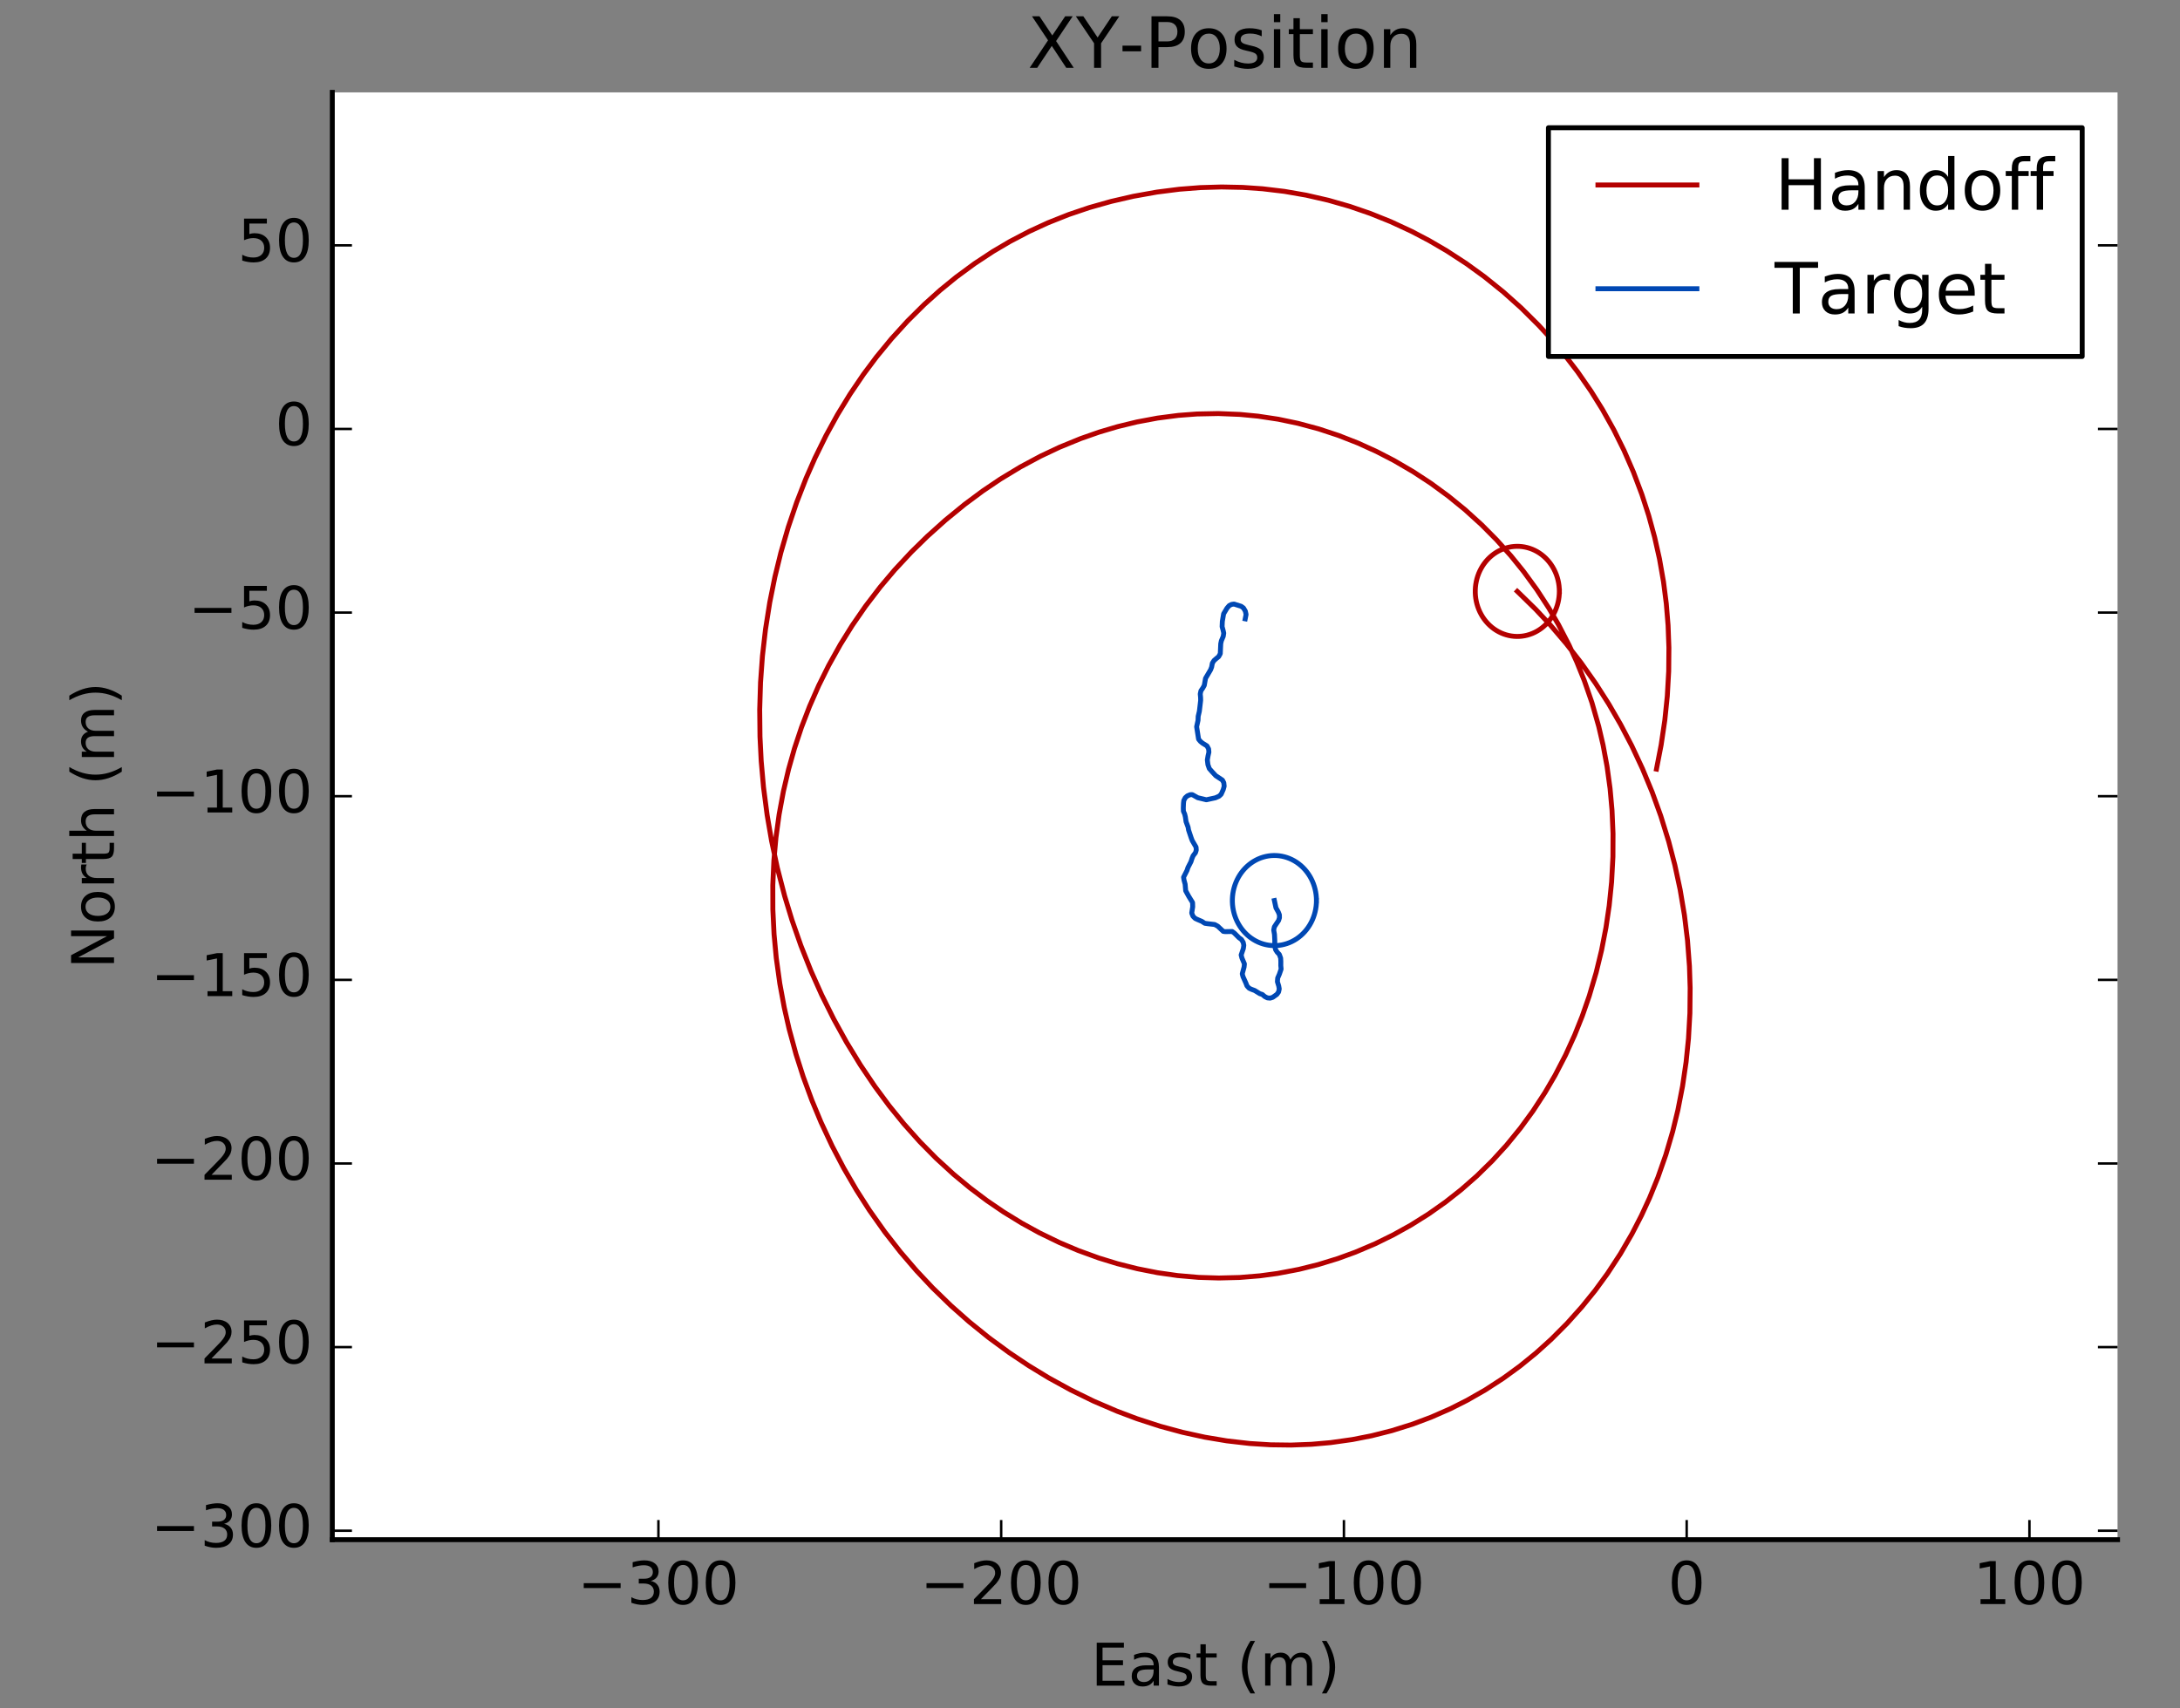 <?xml version="1.0" encoding="UTF-8" standalone="no"?>
<!-- Created with matplotlib (http://matplotlib.org/) -->

<svg
   xmlns:dc="http://purl.org/dc/elements/1.1/"
   xmlns:cc="http://creativecommons.org/ns#"
   xmlns:rdf="http://www.w3.org/1999/02/22-rdf-syntax-ns#"
   xmlns:svg="http://www.w3.org/2000/svg"
   xmlns="http://www.w3.org/2000/svg"
   xmlns:xlink="http://www.w3.org/1999/xlink"
   xmlns:sodipodi="http://sodipodi.sourceforge.net/DTD/sodipodi-0.dtd"
   xmlns:inkscape="http://www.inkscape.org/namespaces/inkscape"
   height="348pt"
   version="1.1"
   viewBox="0 0 444 348"
   width="444pt"
   id="svg19134"
   inkscape:version="0.91 r13725"
   sodipodi:docname="stable_position.svg"
   inkscape:export-filename="/home/skyler/research/handoff_research/figures/orbit_tuning/stable_position.png"
   inkscape:export-xdpi="200"
   inkscape:export-ydpi="200">
  <rect x="0" y="0" width="444" height="348" fill="#808080" stroke="none"/>
  <sodipodi:namedview
     pagecolor="#ffffff"
     bordercolor="#666666"
     borderopacity="1"
     objecttolerance="10"
     gridtolerance="10"
     guidetolerance="10"
     inkscape:pageopacity="0"
     inkscape:pageshadow="2"
     inkscape:window-width="1468"
     inkscape:window-height="819"
     id="namedview19590"
     showgrid="false"
     inkscape:zoom="0.54252874"
     inkscape:cx="77.510593"
     inkscape:cy="217.5"
     inkscape:window-x="53"
     inkscape:window-y="24"
     inkscape:window-maximized="0"
     inkscape:current-layer="svg19134" />
  <defs
     id="defs19136">
    <style
       type="text/css"
       id="style19138">
*{stroke-linecap:butt;stroke-linejoin:round;stroke-miterlimit:100000;}
  </style>
  </defs>
  <g
     id="figure_1">
    <g
       id="patch_1" />
    <g
       id="axes_1">
      <g
         id="patch_2">
        <path
           d="M 67.68 313.632  L 431.28 313.632  L 431.28 18.818  L 67.68 18.818  z "
           style="fill:#ffffff;"
           id="path19146" />
      </g>
      <g
         id="line2d_1">
        <path
           clip-path="url(#pb0da7ff15f)"
           d="M 337.372 156.663  L 338.322 151.758  L 339.071 146.723  L 339.577 141.817  L 339.863 136.727  L 339.904 131.925  L 339.736 127.379  L 339.374 122.965  L 338.807 118.515  L 337.983 113.821  L 337.003 109.453  L 335.789 105.011  L 334.401 100.723  L 332.672 96.14  L 330.751 91.727  L 328.685 87.557  L 326.358 83.39  L 324.057 79.7  L 321.305 75.728  L 318.565 72.162  L 315.813 68.904  L 313.375 66.252  L 309.782 62.686  L 306.204 59.487  L 302.334 56.369  L 298.648 53.695  L 294.677 51.109  L 291.125 49.032  L 287.554 47.154  L 283.278 45.167  L 279.111 43.49  L 274.926 42.049  L 270.559 40.795  L 266.029 39.754  L 261.593 38.984  L 261.593 38.984  L 257.127 38.452  L 253.088 38.174  L 248.79 38.087  L 244.452 38.214  L 240.178 38.547  L 235.619 39.128  L 235.619 39.128  L 230.856 39.98  L 226.312 41.026  L 221.845 42.289  L 217.64 43.712  L 217.64 43.712  L 213.454 45.377  L 209.607 47.144  L 205.683 49.198  L 202.235 51.23  L 198.49 53.696  L 194.774 56.431  L 191.465 59.13  L 188.278 61.993  L 184.856 65.386  L 181.562 69.005  L 178.507 72.719  L 175.871 76.245  L 173.129 80.286  L 173.129 80.286  L 170.575 84.465  L 168.223 88.744  L 165.979 93.31  L 164.154 97.465  L 162.256 102.337  L 162.256 102.337  L 160.544 107.383  L 160.544 107.383  L 159.041 112.551  L 157.818 117.541  L 156.777 122.699  L 155.908 128.198  L 155.287 133.628  L 154.897 139.008  L 154.726 144.55  L 154.785 150.049  L 155.032 155.018  L 155.508 160.387  L 156.244 166.04  L 157.15 171.314  L 158.325 176.803  L 159.8 182.488  L 161.299 187.415  L 161.299 187.415  L 163.112 192.604  L 165.178 197.798  L 167.352 202.66  L 169.82 207.613  L 172.411 212.304  L 175.234 216.927  L 178.17 221.287  L 181.097 225.242  L 184.088 228.926  L 187.355 232.583  L 190.665 235.94  L 194.234 239.212  L 197.541 241.955  L 197.541 241.955  L 201.009 244.566  L 204.397 246.877  L 208.112 249.158  L 211.687 251.121  L 215.792 253.113  L 219.568 254.712  L 223.769 256.242  L 227.552 257.404  L 231.628 258.434  L 235.746 259.248  L 239.842 259.831  L 244.115 260.202  L 248.232 260.328  L 252.477 260.221  L 256.613 259.882  L 260.175 259.402  L 264.536 258.573  L 268.469 257.596  L 272.473 256.368  L 276.059 255.062  L 280.087 253.351  L 283.76 251.549  L 287.359 249.548  L 290.942 247.3  L 294.433 244.837  L 297.63 242.314  L 300.798 239.53  L 303.922 236.464  L 306.845 233.261  L 309.671 229.798  L 312.222 226.304  L 314.666 222.558  L 316.727 219.024  L 318.852 214.923  L 320.716 210.827  L 322.257 206.969  L 323.68 202.883  L 325.088 198.109  L 326.193 193.555  L 327.089 188.933  L 327.746 184.477  L 328.233 179.681  L 328.505 174.505  L 328.524 169.802  L 328.319 165.044  L 327.921 160.616  L 327.302 156.097  L 326.493 151.751  L 325.613 147.973  L 324.222 143.106  L 322.686 138.67  L 321.134 134.822  L 319.572 131.407  L 319.572 131.407  L 317.403 127.217  L 315.441 123.852  L 313.011 120.119  L 310.31 116.413  L 307.728 113.224  L 304.816 109.971  L 301.762 106.893  L 298.392 103.835  L 294.966 101.044  L 291.388 98.426  L 287.813 96.082  L 283.886 93.791  L 280.374 91.977  L 276.566 90.248  L 272.604 88.695  L 268.599 87.372  L 264.385 86.239  L 260.341 85.393  L 256.205 84.769  L 252.546 84.418  L 248.135 84.241  L 243.763 84.329  L 243.763 84.329  L 240.001 84.613  L 235.757 85.164  L 231.56 85.949  L 227.622 86.906  L 223.892 88.012  L 220.107 89.336  L 215.788 91.104  L 211.964 92.906  L 207.841 95.112  L 203.754 97.585  L 200.172 99.999  L 196.499 102.727  L 192.58 105.929  L 188.853 109.27  L 185.638 112.418  L 182.227 116.081  L 179.295 119.549  L 176.277 123.49  L 173.564 127.42  L 171.157 131.288  L 168.774 135.56  L 166.73 139.677  L 164.883 143.883  L 163.245 148.139  L 161.812 152.447  L 160.61 156.695  L 159.557 161.188  L 158.685 165.895  L 158.041 170.597  L 157.617 175.284  L 157.396 180.316  L 157.408 185.249  L 157.652 190.31  L 158.101 195.129  L 158.824 200.349  L 159.727 205.231  L 160.721 209.602  L 162.121 214.739  L 163.585 219.32  L 163.585 219.32  L 165.364 224.158  L 167.206 228.579  L 169.482 233.441  L 171.843 237.949  L 174.437 242.413  L 174.437 242.413  L 177.073 246.526  L 180.224 250.977  L 183.401 255.042  L 186.647 258.823  L 189.92 262.308  L 193.668 265.95  L 197.362 269.224  L 201.379 272.47  L 205.517 275.511  L 209.513 278.184  L 213.584 280.663  L 218.098 283.142  L 222.725 285.405  L 227.484 287.452  L 231.572 288.992  L 236.292 290.526  L 240.804 291.749  L 245.377 292.752  L 249.865 293.503  L 254.534 294.039  L 258.791 294.305  L 262.93 294.358  L 267.109 294.2  L 270.986 293.861  L 275.436 293.234  L 279.345 292.466  L 279.345 292.466  L 283.485 291.421  L 287.728 290.09  L 291.493 288.675  L 295.379 286.968  L 295.379 286.968  L 298.801 285.243  L 302.482 283.139  L 306.173 280.746  L 309.567 278.272  L 312.87 275.586  L 315.977 272.779  L 319.158 269.587  L 322.195 266.195  L 324.874 262.878  L 327.405 259.412  L 330.042 255.377  L 330.042 255.377  L 332.373 251.359  L 334.314 247.598  L 335.973 243.999  L 337.654 239.867  L 337.654 239.867  L 339.288 235.198  L 340.677 230.47  L 341.731 226.137  L 342.684 221.256  L 343.411 216.3  L 343.891 211.552  L 343.891 211.552  L 344.181 206.365  L 344.231 201.246  L 344.088 196.802  L 343.691 191.536  L 343.066 186.401  L 342.196 181.232  L 341.115 176.202  L 339.862 171.405  L 338.246 166.195  L 336.517 161.411  L 334.516 156.57  L 332.34 151.917  L 330.077 147.586  L 330.077 147.586  L 327.657 143.405  L 324.978 139.21  L 322.01 134.999  L 319.004 131.126  L 315.777 127.342  L 312.769 124.117  L 309.111 120.541  L 309.027 120.463  L 309.027 120.463  "
           style="fill:none;stroke:#b40000;stroke-linecap:square;"
           id="path19149" />
      </g>
      <g
         id="line2d_2">
        <path
           clip-path="url(#pb0da7ff15f)"
           d="M 317.592 120.463  L 317.574 119.881  L 317.523 119.301  L 317.437 118.726  L 317.317 118.158  L 317.164 117.599  L 316.978 117.052  L 316.76 116.518  L 316.511 116.001  L 316.232 115.501  L 315.924 115.021  L 315.588 114.564  L 315.225 114.13  L 314.838 113.721  L 314.427 113.34  L 313.995 112.987  L 313.542 112.664  L 313.072 112.373  L 312.585 112.114  L 312.084 111.889  L 311.57 111.699  L 311.046 111.544  L 310.514 111.424  L 309.976 111.342  L 309.434 111.295  L 308.891 111.286  L 308.348 111.314  L 307.808 111.378  L 307.273 111.48  L 306.745 111.617  L 306.226 111.79  L 305.718 111.998  L 305.224 112.24  L 304.745 112.515  L 304.283 112.822  L 303.84 113.16  L 303.418 113.527  L 303.019 113.922  L 302.644 114.343  L 302.295 114.79  L 301.972 115.259  L 301.679 115.749  L 301.414 116.257  L 301.181 116.783  L 300.979 117.324  L 300.809 117.877  L 300.673 118.441  L 300.57 119.013  L 300.501 119.591  L 300.467 120.172  L 300.467 120.754  L 300.501 121.336  L 300.57 121.913  L 300.673 122.485  L 300.809 123.049  L 300.979 123.602  L 301.181 124.143  L 301.414 124.669  L 301.679 125.178  L 301.972 125.668  L 302.295 126.137  L 302.644 126.583  L 303.019 127.004  L 303.418 127.4  L 303.84 127.767  L 304.283 128.105  L 304.745 128.412  L 305.224 128.687  L 305.718 128.929  L 306.226 129.137  L 306.745 129.309  L 307.273 129.447  L 307.808 129.548  L 308.348 129.612  L 308.891 129.64  L 309.434 129.631  L 309.976 129.585  L 310.514 129.502  L 311.046 129.383  L 311.57 129.227  L 312.084 129.037  L 312.585 128.812  L 313.072 128.553  L 313.542 128.262  L 313.995 127.94  L 314.427 127.587  L 314.838 127.205  L 315.225 126.797  L 315.588 126.363  L 315.924 125.905  L 316.232 125.425  L 316.511 124.926  L 316.76 124.408  L 316.978 123.874  L 317.164 123.327  L 317.317 122.768  L 317.437 122.2  L 317.523 121.625  L 317.574 121.045  L 317.592 120.463  "
           style="fill:none;stroke:#b40000;stroke-linecap:square;"
           id="path19152" />
      </g>
      <g
         id="line2d_3">
        <path
           clip-path="url(#pb0da7ff15f)"
           d="M 253.612 126.056  L 253.788 125.169  L 253.635 124.479  L 253.255 123.838  L 252.785 123.501  L 252.785 123.501  L 251.331 123.044  L 251.331 123.044  L 250.817 123.121  L 250.349 123.361  L 250.349 123.361  L 249.901 123.883  L 249.215 125.03  L 249.215 125.03  L 248.95 126.581  L 248.906 127.645  L 249.104 128.375  L 249.104 128.375  L 249.238 128.964  L 249.14 129.614  L 249.14 129.614  L 248.751 130.539  L 248.627 131.131  L 248.534 133.15  L 248.198 133.759  L 247.783 134.094  L 247.783 134.094  L 247.27 134.541  L 246.92 135.083  L 246.92 135.083  L 246.774 135.877  L 246.774 135.877  L 246.559 136.437  L 245.531 138.176  L 245.274 139.622  L 244.983 140.142  L 244.593 140.713  L 244.457 141.355  L 244.525 142.111  L 244.525 142.111  L 244.537 142.668  L 244.537 142.668  L 244.345 144.296  L 244.272 144.897  L 244.033 145.919  L 244.033 145.919  L 244.003 146.725  L 244.003 146.725  L 243.718 148.034  L 244.116 150.574  L 244.491 151.03  L 244.904 151.368  L 245.833 151.947  L 245.833 151.947  L 246.157 152.563  L 246.157 152.563  L 246.213 153.218  L 246.034 154.006  L 246.034 154.006  L 245.9 154.802  L 246.016 155.759  L 246.297 156.562  L 246.297 156.562  L 246.951 157.296  L 247.615 158.012  L 248.976 158.909  L 249.249 159.441  L 249.327 160.142  L 249.141 160.824  L 248.715 161.786  L 248.288 162.184  L 247.545 162.513  L 245.698 162.914  L 245.698 162.914  L 243.95 162.494  L 242.835 161.867  L 242.835 161.867  L 242.41 161.876  L 242.41 161.876  L 241.837 162.114  L 241.398 162.497  L 241.102 163.073  L 241.039 163.625  L 241.004 164.59  L 241.004 164.59  L 241.025 165.246  L 241.287 165.841  L 241.427 166.429  L 241.562 167.372  L 241.976 168.487  L 242.078 169.083  L 242.612 170.675  L 242.612 170.675  L 242.825 171.237  L 243.604 172.564  L 243.642 173.169  L 243.479 173.697  L 243.479 173.697  L 243 174.326  L 242.788 174.834  L 242.554 175.548  L 241.947 176.725  L 241.947 176.725  L 241.761 177.298  L 241.055 178.692  L 241.151 179.289  L 241.151 179.289  L 241.377 180.111  L 241.377 180.111  L 241.489 181.45  L 242.114 182.588  L 242.891 183.847  L 242.891 183.847  L 242.917 184.705  L 242.718 185.985  L 242.973 186.636  L 243.422 187.085  L 243.986 187.347  L 244.774 187.678  L 244.774 187.678  L 245.377 188.071  L 245.377 188.071  L 245.987 188.158  L 245.987 188.158  L 247.399 188.323  L 247.399 188.323  L 248.027 188.669  L 248.027 188.669  L 249.14 189.72  L 249.563 189.774  L 250.956 189.744  L 251.385 190.056  L 252.339 191.007  L 252.339 191.007  L 252.846 191.375  L 253.208 191.969  L 253.326 192.562  L 253.326 192.562  L 253.233 193.211  L 253.233 193.211  L 252.786 194.526  L 252.786 194.526  L 252.946 195.159  L 252.946 195.159  L 253.452 196.338  L 253.382 196.99  L 253.008 198.377  L 253.008 198.377  L 253.168 198.958  L 253.168 198.958  L 253.754 200.26  L 253.968 200.822  L 254.398 201.291  L 254.873 201.516  L 254.873 201.516  L 255.54 201.765  L 256.59 202.411  L 257.088 202.569  L 257.609 203.006  L 258.121 203.264  L 258.121 203.264  L 258.686 203.318  L 258.686 203.318  L 259.229 203.146  L 259.229 203.146  L 260.057 202.555  L 260.403 202.075  L 260.403 202.075  L 260.544 201.437  L 260.544 201.437  L 260.436 200.842  L 260.172 199.979  L 260.226 199.223  L 260.568 198.441  L 260.568 198.441  L 260.926 197.397  L 260.858 196.691  L 260.866 195.879  L 260.866 195.879  L 260.833 195.171  L 260.833 195.171  L 260.559 194.418  L 260.122 193.955  L 259.802 193.455  L 259.63 192.717  L 259.63 192.717  L 259.634 191.599  L 259.574 190.339  L 259.574 190.339  L 259.417 189.447  L 259.417 189.447  L 259.547 188.805  L 259.87 188.306  L 259.87 188.306  L 260.399 187.526  L 260.399 187.526  L 260.586 186.954  L 260.574 186.346  L 260.354 185.788  L 260.354 185.788  L 259.874 184.925  L 259.556 183.442  L 259.556 183.442  "
           style="fill:none;stroke:#0048b4;stroke-linecap:square;"
           id="path19155" />
      </g>
      <g
         id="line2d_4">
        <path
           clip-path="url(#pb0da7ff15f)"
           d="M 268.121 183.442  L 268.104 182.86  L 268.052 182.28  L 267.966 181.705  L 267.846 181.137  L 267.693 180.578  L 267.507 180.031  L 267.29 179.497  L 267.04 178.979  L 266.761 178.48  L 266.453 178  L 266.117 177.542  L 265.755 177.108  L 265.367 176.7  L 264.957 176.318  L 264.524 175.966  L 264.072 175.643  L 263.601 175.352  L 263.114 175.093  L 262.613 174.868  L 262.099 174.678  L 261.575 174.522  L 261.044 174.403  L 260.506 174.32  L 259.964 174.274  L 259.42 174.265  L 258.878 174.293  L 258.337 174.357  L 257.802 174.458  L 257.274 174.596  L 256.755 174.768  L 256.247 174.976  L 255.753 175.218  L 255.274 175.493  L 254.812 175.8  L 254.369 176.138  L 253.948 176.505  L 253.548 176.901  L 253.173 177.322  L 252.824 177.768  L 252.502 178.237  L 252.208 178.727  L 251.944 179.236  L 251.71 179.762  L 251.508 180.303  L 251.339 180.856  L 251.202 181.42  L 251.099 181.992  L 251.03 182.569  L 250.996 183.151  L 250.996 183.733  L 251.03 184.314  L 251.099 184.892  L 251.202 185.464  L 251.339 186.028  L 251.508 186.581  L 251.71 187.122  L 251.944 187.648  L 252.208 188.156  L 252.502 188.646  L 252.824 189.115  L 253.173 189.562  L 253.548 189.983  L 253.948 190.378  L 254.369 190.746  L 254.812 191.083  L 255.274 191.39  L 255.753 191.665  L 256.247 191.907  L 256.755 192.115  L 257.274 192.288  L 257.802 192.425  L 258.337 192.527  L 258.878 192.591  L 259.42 192.619  L 259.964 192.61  L 260.506 192.563  L 261.044 192.481  L 261.575 192.361  L 262.099 192.206  L 262.613 192.016  L 263.114 191.791  L 263.601 191.532  L 264.072 191.241  L 264.524 190.918  L 264.957 190.565  L 265.367 190.184  L 265.755 189.776  L 266.117 189.341  L 266.453 188.884  L 266.761 188.404  L 267.04 187.904  L 267.29 187.387  L 267.507 186.853  L 267.693 186.306  L 267.846 185.747  L 267.966 185.179  L 268.052 184.604  L 268.104 184.024  L 268.121 183.442  "
           style="fill:none;stroke:#0048b4;stroke-linecap:square;"
           id="path19158" />
      </g>
      <g
         id="patch_3">
        <path
           d="M 67.68 18.818  L 431.28 18.818  "
           style="fill:none;"
           id="path19161" />
      </g>
      <g
         id="patch_4">
        <path
           d="M 431.28 313.632  L 431.28 18.818  "
           style="fill:none;"
           id="path19164" />
      </g>
      <g
         id="patch_5">
        <path
           d="M 67.68 313.632  L 431.28 313.632  "
           style="fill:none;stroke:#000000;stroke-linecap:square;stroke-linejoin:miter;"
           id="path19167" />
      </g>
      <g
         id="patch_6">
        <path
           d="M 67.68 313.632  L 67.68 18.818  "
           style="fill:none;stroke:#000000;stroke-linecap:square;stroke-linejoin:miter;"
           id="path19170" />
      </g>
      <g
         id="matplotlib.axis_1">
        <g
           id="xtick_1">
          <g
             id="line2d_5">
            <defs
               id="defs19175">
              <path
                 d="M 0 0  L 0 -4  "
                 id="md6381dde4e"
                 style="stroke:#000000;stroke-width:0.5;" />
            </defs>
            <g
               id="g19178">
              <use
                 style="stroke:#000000;stroke-width:0.5;"
                 x="134.1"
                 xlink:href="#md6381dde4e"
                 y="313.632"
                 id="use19180" />
            </g>
          </g>
          <g
             id="text_1">
            <!-- −300 -->
            <defs
               id="defs19183">
              <path
                 d="M 10.594 35.5  L 73.188 35.5  L 73.188 27.203  L 10.594 27.203  z "
                 id="BitstreamVeraSans-Roman-2212" />
              <path
                 d="M 40.578 39.312  Q 47.656 37.797 51.625 33  Q 55.609 28.219 55.609 21.188  Q 55.609 10.406 48.188 4.484  Q 40.766 -1.422 27.094 -1.422  Q 22.516 -1.422 17.656 -0.516  Q 12.797 0.391 7.625 2.203  L 7.625 11.719  Q 11.719 9.328 16.594 8.109  Q 21.484 6.891 26.812 6.891  Q 36.078 6.891 40.938 10.547  Q 45.797 14.203 45.797 21.188  Q 45.797 27.641 41.281 31.266  Q 36.766 34.906 28.719 34.906  L 20.219 34.906  L 20.219 43.016  L 29.109 43.016  Q 36.375 43.016 40.234 45.922  Q 44.094 48.828 44.094 54.297  Q 44.094 59.906 40.109 62.906  Q 36.141 65.922 28.719 65.922  Q 24.656 65.922 20.016 65.031  Q 15.375 64.156 9.812 62.312  L 9.812 71.094  Q 15.438 72.656 20.344 73.438  Q 25.25 74.219 29.594 74.219  Q 40.828 74.219 47.359 69.109  Q 53.906 64.016 53.906 55.328  Q 53.906 49.266 50.438 45.094  Q 46.969 40.922 40.578 39.312  "
                 id="BitstreamVeraSans-Roman-33" />
              <path
                 d="M 31.781 66.406  Q 24.172 66.406 20.328 58.906  Q 16.5 51.422 16.5 36.375  Q 16.5 21.391 20.328 13.891  Q 24.172 6.391 31.781 6.391  Q 39.453 6.391 43.281 13.891  Q 47.125 21.391 47.125 36.375  Q 47.125 51.422 43.281 58.906  Q 39.453 66.406 31.781 66.406  M 31.781 74.219  Q 44.047 74.219 50.516 64.516  Q 56.984 54.828 56.984 36.375  Q 56.984 17.969 50.516 8.266  Q 44.047 -1.422 31.781 -1.422  Q 19.531 -1.422 13.062 8.266  Q 6.594 17.969 6.594 36.375  Q 6.594 54.828 13.062 64.516  Q 19.531 74.219 31.781 74.219  "
                 id="BitstreamVeraSans-Roman-30" />
            </defs>
            <g
               transform="translate(117.619 326.75)scale(0.12 -0.12)"
               id="g19188">
              <use
                 xlink:href="#BitstreamVeraSans-Roman-2212"
                 id="use19190" />
              <use
                 x="83.789"
                 xlink:href="#BitstreamVeraSans-Roman-33"
                 id="use19192" />
              <use
                 x="147.412"
                 xlink:href="#BitstreamVeraSans-Roman-30"
                 id="use19194" />
              <use
                 x="211.035"
                 xlink:href="#BitstreamVeraSans-Roman-30"
                 id="use19196" />
            </g>
          </g>
        </g>
        <g
           id="xtick_2">
          <g
             id="line2d_6">
            <g
               id="g19200">
              <use
                 style="stroke:#000000;stroke-width:0.5;"
                 x="203.908"
                 xlink:href="#md6381dde4e"
                 y="313.632"
                 id="use19202" />
            </g>
          </g>
          <g
             id="text_2">
            <!-- −200 -->
            <defs
               id="defs19205">
              <path
                 d="M 19.188 8.297  L 53.609 8.297  L 53.609 0  L 7.328 0  L 7.328 8.297  Q 12.938 14.109 22.625 23.891  Q 32.328 33.688 34.812 36.531  Q 39.547 41.844 41.422 45.531  Q 43.312 49.219 43.312 52.781  Q 43.312 58.594 39.234 62.25  Q 35.156 65.922 28.609 65.922  Q 23.969 65.922 18.812 64.312  Q 13.672 62.703 7.812 59.422  L 7.812 69.391  Q 13.766 71.781 18.938 73  Q 24.125 74.219 28.422 74.219  Q 39.75 74.219 46.484 68.547  Q 53.219 62.891 53.219 53.422  Q 53.219 48.922 51.531 44.891  Q 49.859 40.875 45.406 35.406  Q 44.188 33.984 37.641 27.219  Q 31.109 20.453 19.188 8.297  "
                 id="BitstreamVeraSans-Roman-32" />
            </defs>
            <g
               transform="translate(187.428 326.75)scale(0.12 -0.12)"
               id="g19208">
              <use
                 xlink:href="#BitstreamVeraSans-Roman-2212"
                 id="use19210" />
              <use
                 x="83.789"
                 xlink:href="#BitstreamVeraSans-Roman-32"
                 id="use19212" />
              <use
                 x="147.412"
                 xlink:href="#BitstreamVeraSans-Roman-30"
                 id="use19214" />
              <use
                 x="211.035"
                 xlink:href="#BitstreamVeraSans-Roman-30"
                 id="use19216" />
            </g>
          </g>
        </g>
        <g
           id="xtick_3">
          <g
             id="line2d_7">
            <g
               id="g19220">
              <use
                 style="stroke:#000000;stroke-width:0.5;"
                 x="273.717"
                 xlink:href="#md6381dde4e"
                 y="313.632"
                 id="use19222" />
            </g>
          </g>
          <g
             id="text_3">
            <!-- −100 -->
            <defs
               id="defs19225">
              <path
                 d="M 12.406 8.297  L 28.516 8.297  L 28.516 63.922  L 10.984 60.406  L 10.984 69.391  L 28.422 72.906  L 38.281 72.906  L 38.281 8.297  L 54.391 8.297  L 54.391 0  L 12.406 0  z "
                 id="BitstreamVeraSans-Roman-31" />
            </defs>
            <g
               transform="translate(257.237 326.75)scale(0.12 -0.12)"
               id="g19228">
              <use
                 xlink:href="#BitstreamVeraSans-Roman-2212"
                 id="use19230" />
              <use
                 x="83.789"
                 xlink:href="#BitstreamVeraSans-Roman-31"
                 id="use19232" />
              <use
                 x="147.412"
                 xlink:href="#BitstreamVeraSans-Roman-30"
                 id="use19234" />
              <use
                 x="211.035"
                 xlink:href="#BitstreamVeraSans-Roman-30"
                 id="use19236" />
            </g>
          </g>
        </g>
        <g
           id="xtick_4">
          <g
             id="line2d_8">
            <g
               id="g19240">
              <use
                 style="stroke:#000000;stroke-width:0.5;"
                 x="343.526"
                 xlink:href="#md6381dde4e"
                 y="313.632"
                 id="use19242" />
            </g>
          </g>
          <g
             id="text_4">
            <!-- 0 -->
            <g
               transform="translate(339.709 326.75)scale(0.12 -0.12)"
               id="g19245">
              <use
                 xlink:href="#BitstreamVeraSans-Roman-30"
                 id="use19247" />
            </g>
          </g>
        </g>
        <g
           id="xtick_5">
          <g
             id="line2d_9">
            <g
               id="g19251">
              <use
                 style="stroke:#000000;stroke-width:0.5;"
                 x="413.335"
                 xlink:href="#md6381dde4e"
                 y="313.632"
                 id="use19253" />
            </g>
          </g>
          <g
             id="text_5">
            <!-- 100 -->
            <g
               transform="translate(401.883 326.75)scale(0.12 -0.12)"
               id="g19256">
              <use
                 xlink:href="#BitstreamVeraSans-Roman-31"
                 id="use19258" />
              <use
                 x="63.623"
                 xlink:href="#BitstreamVeraSans-Roman-30"
                 id="use19260" />
              <use
                 x="127.246"
                 xlink:href="#BitstreamVeraSans-Roman-30"
                 id="use19262" />
            </g>
          </g>
        </g>
        <g
           id="text_6">
          <!-- East (m)  -->
          <defs
             id="defs19265">
            <path
               id="BitstreamVeraSans-Roman-20" />
            <path
               d="M 8.016 75.875  L 15.828 75.875  Q 23.141 64.359 26.781 53.312  Q 30.422 42.281 30.422 31.391  Q 30.422 20.453 26.781 9.375  Q 23.141 -1.703 15.828 -13.188  L 8.016 -13.188  Q 14.5 -2 17.703 9.062  Q 20.906 20.125 20.906 31.391  Q 20.906 42.672 17.703 53.656  Q 14.5 64.656 8.016 75.875  "
               id="BitstreamVeraSans-Roman-29" />
            <path
               d="M 31 75.875  Q 24.469 64.656 21.281 53.656  Q 18.109 42.672 18.109 31.391  Q 18.109 20.125 21.312 9.062  Q 24.516 -2 31 -13.188  L 23.188 -13.188  Q 15.875 -1.703 12.234 9.375  Q 8.594 20.453 8.594 31.391  Q 8.594 42.281 12.203 53.312  Q 15.828 64.359 23.188 75.875  z "
               id="BitstreamVeraSans-Roman-28" />
            <path
               d="M 9.812 72.906  L 55.906 72.906  L 55.906 64.594  L 19.672 64.594  L 19.672 43.016  L 54.391 43.016  L 54.391 34.719  L 19.672 34.719  L 19.672 8.297  L 56.781 8.297  L 56.781 0  L 9.812 0  z "
               id="BitstreamVeraSans-Roman-45" />
            <path
               d="M 52 44.188  Q 55.375 50.25 60.062 53.125  Q 64.75 56 71.094 56  Q 79.641 56 84.281 50.016  Q 88.922 44.047 88.922 33.016  L 88.922 0  L 79.891 0  L 79.891 32.719  Q 79.891 40.578 77.094 44.375  Q 74.312 48.188 68.609 48.188  Q 61.625 48.188 57.562 43.547  Q 53.516 38.922 53.516 30.906  L 53.516 0  L 44.484 0  L 44.484 32.719  Q 44.484 40.625 41.703 44.406  Q 38.922 48.188 33.109 48.188  Q 26.219 48.188 22.156 43.531  Q 18.109 38.875 18.109 30.906  L 18.109 0  L 9.078 0  L 9.078 54.688  L 18.109 54.688  L 18.109 46.188  Q 21.188 51.219 25.484 53.609  Q 29.781 56 35.688 56  Q 41.656 56 45.828 52.969  Q 50 49.953 52 44.188  "
               id="BitstreamVeraSans-Roman-6d" />
            <path
               d="M 18.312 70.219  L 18.312 54.688  L 36.812 54.688  L 36.812 47.703  L 18.312 47.703  L 18.312 18.016  Q 18.312 11.328 20.141 9.422  Q 21.969 7.516 27.594 7.516  L 36.812 7.516  L 36.812 0  L 27.594 0  Q 17.188 0 13.234 3.875  Q 9.281 7.766 9.281 18.016  L 9.281 47.703  L 2.688 47.703  L 2.688 54.688  L 9.281 54.688  L 9.281 70.219  z "
               id="BitstreamVeraSans-Roman-74" />
            <path
               d="M 34.281 27.484  Q 23.391 27.484 19.188 25  Q 14.984 22.516 14.984 16.5  Q 14.984 11.719 18.141 8.906  Q 21.297 6.109 26.703 6.109  Q 34.188 6.109 38.703 11.406  Q 43.219 16.703 43.219 25.484  L 43.219 27.484  z M 52.203 31.203  L 52.203 0  L 43.219 0  L 43.219 8.297  Q 40.141 3.328 35.547 0.953  Q 30.953 -1.422 24.312 -1.422  Q 15.922 -1.422 10.953 3.297  Q 6 8.016 6 15.922  Q 6 25.141 12.172 29.828  Q 18.359 34.516 30.609 34.516  L 43.219 34.516  L 43.219 35.406  Q 43.219 41.609 39.141 45  Q 35.062 48.391 27.688 48.391  Q 23 48.391 18.547 47.266  Q 14.109 46.141 10.016 43.891  L 10.016 52.203  Q 14.938 54.109 19.578 55.047  Q 24.219 56 28.609 56  Q 40.484 56 46.344 49.844  Q 52.203 43.703 52.203 31.203  "
               id="BitstreamVeraSans-Roman-61" />
            <path
               d="M 44.281 53.078  L 44.281 44.578  Q 40.484 46.531 36.375 47.5  Q 32.281 48.484 27.875 48.484  Q 21.188 48.484 17.844 46.438  Q 14.5 44.391 14.5 40.281  Q 14.5 37.156 16.891 35.375  Q 19.281 33.594 26.516 31.984  L 29.594 31.297  Q 39.156 29.25 43.188 25.516  Q 47.219 21.781 47.219 15.094  Q 47.219 7.469 41.188 3.016  Q 35.156 -1.422 24.609 -1.422  Q 20.219 -1.422 15.453 -0.562  Q 10.688 0.297 5.422 2  L 5.422 11.281  Q 10.406 8.688 15.234 7.391  Q 20.062 6.109 24.812 6.109  Q 31.156 6.109 34.562 8.281  Q 37.984 10.453 37.984 14.406  Q 37.984 18.062 35.516 20.016  Q 33.062 21.969 24.703 23.781  L 21.578 24.516  Q 13.234 26.266 9.516 29.906  Q 5.812 33.547 5.812 39.891  Q 5.812 47.609 11.281 51.797  Q 16.75 56 26.812 56  Q 31.781 56 36.172 55.266  Q 40.578 54.547 44.281 53.078  "
               id="BitstreamVeraSans-Roman-73" />
          </defs>
          <g
             transform="translate(222.194 343.364)scale(0.12 -0.12)"
             id="g19275">
            <use
               xlink:href="#BitstreamVeraSans-Roman-45"
               id="use19277" />
            <use
               x="63.184"
               xlink:href="#BitstreamVeraSans-Roman-61"
               id="use19279" />
            <use
               x="124.463"
               xlink:href="#BitstreamVeraSans-Roman-73"
               id="use19281" />
            <use
               x="176.562"
               xlink:href="#BitstreamVeraSans-Roman-74"
               id="use19283" />
            <use
               x="215.771"
               xlink:href="#BitstreamVeraSans-Roman-20"
               id="use19285" />
            <use
               x="247.559"
               xlink:href="#BitstreamVeraSans-Roman-28"
               id="use19287" />
            <use
               x="286.572"
               xlink:href="#BitstreamVeraSans-Roman-6d"
               id="use19289" />
            <use
               x="383.984"
               xlink:href="#BitstreamVeraSans-Roman-29"
               id="use19291" />
            <use
               x="422.998"
               xlink:href="#BitstreamVeraSans-Roman-20"
               id="use19293" />
          </g>
        </g>
      </g>
      <g
         id="matplotlib.axis_2">
        <g
           id="ytick_1">
          <g
             id="line2d_10">
            <defs
               id="defs19298">
              <path
                 d="M 0 0  L 4 0  "
                 id="mb228246d54"
                 style="stroke:#000000;stroke-width:0.5;" />
            </defs>
            <g
               id="g19301">
              <use
                 style="stroke:#000000;stroke-width:0.5;"
                 x="67.68"
                 xlink:href="#mb228246d54"
                 y="311.809"
                 id="use19303" />
            </g>
          </g>
          <g
             id="line2d_11">
            <defs
               id="defs19306">
              <path
                 d="M 0 0  L -4 0  "
                 id="m098e8fda1d"
                 style="stroke:#000000;stroke-width:0.5;" />
            </defs>
            <g
               id="g19309">
              <use
                 style="stroke:#000000;stroke-width:0.5;"
                 x="431.28"
                 xlink:href="#m098e8fda1d"
                 y="311.809"
                 id="use19311" />
            </g>
          </g>
          <g
             id="text_7">
            <!-- −300 -->
            <g
               transform="translate(30.719 315.12)scale(0.12 -0.12)"
               id="g19314">
              <use
                 xlink:href="#BitstreamVeraSans-Roman-2212"
                 id="use19316" />
              <use
                 x="83.789"
                 xlink:href="#BitstreamVeraSans-Roman-33"
                 id="use19318" />
              <use
                 x="147.412"
                 xlink:href="#BitstreamVeraSans-Roman-30"
                 id="use19320" />
              <use
                 x="211.035"
                 xlink:href="#BitstreamVeraSans-Roman-30"
                 id="use19322" />
            </g>
          </g>
        </g>
        <g
           id="ytick_2">
          <g
             id="line2d_12">
            <g
               id="g19326">
              <use
                 style="stroke:#000000;stroke-width:0.5;"
                 x="67.68"
                 xlink:href="#mb228246d54"
                 y="274.404"
                 id="use19328" />
            </g>
          </g>
          <g
             id="line2d_13">
            <g
               id="g19331">
              <use
                 style="stroke:#000000;stroke-width:0.5;"
                 x="431.28"
                 xlink:href="#m098e8fda1d"
                 y="274.404"
                 id="use19333" />
            </g>
          </g>
          <g
             id="text_8">
            <!-- −250 -->
            <defs
               id="defs19336">
              <path
                 d="M 10.797 72.906  L 49.516 72.906  L 49.516 64.594  L 19.828 64.594  L 19.828 46.734  Q 21.969 47.469 24.109 47.828  Q 26.266 48.188 28.422 48.188  Q 40.625 48.188 47.75 41.5  Q 54.891 34.812 54.891 23.391  Q 54.891 11.625 47.562 5.094  Q 40.234 -1.422 26.906 -1.422  Q 22.312 -1.422 17.547 -0.641  Q 12.797 0.141 7.719 1.703  L 7.719 11.625  Q 12.109 9.234 16.797 8.062  Q 21.484 6.891 26.703 6.891  Q 35.156 6.891 40.078 11.328  Q 45.016 15.766 45.016 23.391  Q 45.016 31 40.078 35.438  Q 35.156 39.891 26.703 39.891  Q 22.75 39.891 18.812 39.016  Q 14.891 38.141 10.797 36.281  z "
                 id="BitstreamVeraSans-Roman-35" />
            </defs>
            <g
               transform="translate(30.719 277.715)scale(0.12 -0.12)"
               id="g19339">
              <use
                 xlink:href="#BitstreamVeraSans-Roman-2212"
                 id="use19341" />
              <use
                 x="83.789"
                 xlink:href="#BitstreamVeraSans-Roman-32"
                 id="use19343" />
              <use
                 x="147.412"
                 xlink:href="#BitstreamVeraSans-Roman-35"
                 id="use19345" />
              <use
                 x="211.035"
                 xlink:href="#BitstreamVeraSans-Roman-30"
                 id="use19347" />
            </g>
          </g>
        </g>
        <g
           id="ytick_3">
          <g
             id="line2d_14">
            <g
               id="g19351">
              <use
                 style="stroke:#000000;stroke-width:0.5;"
                 x="67.68"
                 xlink:href="#mb228246d54"
                 y="236.999"
                 id="use19353" />
            </g>
          </g>
          <g
             id="line2d_15">
            <g
               id="g19356">
              <use
                 style="stroke:#000000;stroke-width:0.5;"
                 x="431.28"
                 xlink:href="#m098e8fda1d"
                 y="236.999"
                 id="use19358" />
            </g>
          </g>
          <g
             id="text_9">
            <!-- −200 -->
            <g
               transform="translate(30.719 240.31)scale(0.12 -0.12)"
               id="g19361">
              <use
                 xlink:href="#BitstreamVeraSans-Roman-2212"
                 id="use19363" />
              <use
                 x="83.789"
                 xlink:href="#BitstreamVeraSans-Roman-32"
                 id="use19365" />
              <use
                 x="147.412"
                 xlink:href="#BitstreamVeraSans-Roman-30"
                 id="use19367" />
              <use
                 x="211.035"
                 xlink:href="#BitstreamVeraSans-Roman-30"
                 id="use19369" />
            </g>
          </g>
        </g>
        <g
           id="ytick_4">
          <g
             id="line2d_16">
            <g
               id="g19373">
              <use
                 style="stroke:#000000;stroke-width:0.5;"
                 x="67.68"
                 xlink:href="#mb228246d54"
                 y="199.594"
                 id="use19375" />
            </g>
          </g>
          <g
             id="line2d_17">
            <g
               id="g19378">
              <use
                 style="stroke:#000000;stroke-width:0.5;"
                 x="431.28"
                 xlink:href="#m098e8fda1d"
                 y="199.594"
                 id="use19380" />
            </g>
          </g>
          <g
             id="text_10">
            <!-- −150 -->
            <g
               transform="translate(30.719 202.905)scale(0.12 -0.12)"
               id="g19383">
              <use
                 xlink:href="#BitstreamVeraSans-Roman-2212"
                 id="use19385" />
              <use
                 x="83.789"
                 xlink:href="#BitstreamVeraSans-Roman-31"
                 id="use19387" />
              <use
                 x="147.412"
                 xlink:href="#BitstreamVeraSans-Roman-35"
                 id="use19389" />
              <use
                 x="211.035"
                 xlink:href="#BitstreamVeraSans-Roman-30"
                 id="use19391" />
            </g>
          </g>
        </g>
        <g
           id="ytick_5">
          <g
             id="line2d_18">
            <g
               id="g19395">
              <use
                 style="stroke:#000000;stroke-width:0.5;"
                 x="67.68"
                 xlink:href="#mb228246d54"
                 y="162.189"
                 id="use19397" />
            </g>
          </g>
          <g
             id="line2d_19">
            <g
               id="g19400">
              <use
                 style="stroke:#000000;stroke-width:0.5;"
                 x="431.28"
                 xlink:href="#m098e8fda1d"
                 y="162.189"
                 id="use19402" />
            </g>
          </g>
          <g
             id="text_11">
            <!-- −100 -->
            <g
               transform="translate(30.719 165.5)scale(0.12 -0.12)"
               id="g19405">
              <use
                 xlink:href="#BitstreamVeraSans-Roman-2212"
                 id="use19407" />
              <use
                 x="83.789"
                 xlink:href="#BitstreamVeraSans-Roman-31"
                 id="use19409" />
              <use
                 x="147.412"
                 xlink:href="#BitstreamVeraSans-Roman-30"
                 id="use19411" />
              <use
                 x="211.035"
                 xlink:href="#BitstreamVeraSans-Roman-30"
                 id="use19413" />
            </g>
          </g>
        </g>
        <g
           id="ytick_6">
          <g
             id="line2d_20">
            <g
               id="g19417">
              <use
                 style="stroke:#000000;stroke-width:0.5;"
                 x="67.68"
                 xlink:href="#mb228246d54"
                 y="124.784"
                 id="use19419" />
            </g>
          </g>
          <g
             id="line2d_21">
            <g
               id="g19422">
              <use
                 style="stroke:#000000;stroke-width:0.5;"
                 x="431.28"
                 xlink:href="#m098e8fda1d"
                 y="124.784"
                 id="use19424" />
            </g>
          </g>
          <g
             id="text_12">
            <!-- −50 -->
            <g
               transform="translate(38.354 128.095)scale(0.12 -0.12)"
               id="g19427">
              <use
                 xlink:href="#BitstreamVeraSans-Roman-2212"
                 id="use19429" />
              <use
                 x="83.789"
                 xlink:href="#BitstreamVeraSans-Roman-35"
                 id="use19431" />
              <use
                 x="147.412"
                 xlink:href="#BitstreamVeraSans-Roman-30"
                 id="use19433" />
            </g>
          </g>
        </g>
        <g
           id="ytick_7">
          <g
             id="line2d_22">
            <g
               id="g19437">
              <use
                 style="stroke:#000000;stroke-width:0.5;"
                 x="67.68"
                 xlink:href="#mb228246d54"
                 y="87.379"
                 id="use19439" />
            </g>
          </g>
          <g
             id="line2d_23">
            <g
               id="g19442">
              <use
                 style="stroke:#000000;stroke-width:0.5;"
                 x="431.28"
                 xlink:href="#m098e8fda1d"
                 y="87.379"
                 id="use19444" />
            </g>
          </g>
          <g
             id="text_13">
            <!-- 0 -->
            <g
               transform="translate(56.045 90.69)scale(0.12 -0.12)"
               id="g19447">
              <use
                 xlink:href="#BitstreamVeraSans-Roman-30"
                 id="use19449" />
            </g>
          </g>
        </g>
        <g
           id="ytick_8">
          <g
             id="line2d_24">
            <g
               id="g19453">
              <use
                 style="stroke:#000000;stroke-width:0.5;"
                 x="67.68"
                 xlink:href="#mb228246d54"
                 y="49.974"
                 id="use19455" />
            </g>
          </g>
          <g
             id="line2d_25">
            <g
               id="g19458">
              <use
                 style="stroke:#000000;stroke-width:0.5;"
                 x="431.28"
                 xlink:href="#m098e8fda1d"
                 y="49.974"
                 id="use19460" />
            </g>
          </g>
          <g
             id="text_14">
            <!-- 50 -->
            <g
               transform="translate(48.41 53.285)scale(0.12 -0.12)"
               id="g19463">
              <use
                 xlink:href="#BitstreamVeraSans-Roman-35"
                 id="use19465" />
              <use
                 x="63.623"
                 xlink:href="#BitstreamVeraSans-Roman-30"
                 id="use19467" />
            </g>
          </g>
        </g>
        <g
           id="text_15">
          <!-- North (m)  -->
          <defs
             id="defs19470">
            <path
               d="M 9.812 72.906  L 23.094 72.906  L 55.422 11.922  L 55.422 72.906  L 64.984 72.906  L 64.984 0  L 51.703 0  L 19.391 60.984  L 19.391 0  L 9.812 0  z "
               id="BitstreamVeraSans-Roman-4e" />
            <path
               d="M 30.609 48.391  Q 23.391 48.391 19.188 42.75  Q 14.984 37.109 14.984 27.297  Q 14.984 17.484 19.156 11.844  Q 23.344 6.203 30.609 6.203  Q 37.797 6.203 41.984 11.859  Q 46.188 17.531 46.188 27.297  Q 46.188 37.016 41.984 42.703  Q 37.797 48.391 30.609 48.391  M 30.609 56  Q 42.328 56 49.016 48.375  Q 55.719 40.766 55.719 27.297  Q 55.719 13.875 49.016 6.219  Q 42.328 -1.422 30.609 -1.422  Q 18.844 -1.422 12.172 6.219  Q 5.516 13.875 5.516 27.297  Q 5.516 40.766 12.172 48.375  Q 18.844 56 30.609 56  "
               id="BitstreamVeraSans-Roman-6f" />
            <path
               d="M 41.109 46.297  Q 39.594 47.172 37.812 47.578  Q 36.031 48 33.891 48  Q 26.266 48 22.188 43.047  Q 18.109 38.094 18.109 28.812  L 18.109 0  L 9.078 0  L 9.078 54.688  L 18.109 54.688  L 18.109 46.188  Q 20.953 51.172 25.484 53.578  Q 30.031 56 36.531 56  Q 37.453 56 38.578 55.875  Q 39.703 55.766 41.062 55.516  z "
               id="BitstreamVeraSans-Roman-72" />
            <path
               d="M 54.891 33.016  L 54.891 0  L 45.906 0  L 45.906 32.719  Q 45.906 40.484 42.875 44.328  Q 39.844 48.188 33.797 48.188  Q 26.516 48.188 22.312 43.547  Q 18.109 38.922 18.109 30.906  L 18.109 0  L 9.078 0  L 9.078 75.984  L 18.109 75.984  L 18.109 46.188  Q 21.344 51.125 25.703 53.562  Q 30.078 56 35.797 56  Q 45.219 56 50.047 50.172  Q 54.891 44.344 54.891 33.016  "
               id="BitstreamVeraSans-Roman-68" />
          </defs>
          <g
             transform="translate(23.224 197.346)rotate(-90.0)scale(0.12 -0.12)"
             id="g19476">
            <use
               xlink:href="#BitstreamVeraSans-Roman-4e"
               id="use19478" />
            <use
               x="74.805"
               xlink:href="#BitstreamVeraSans-Roman-6f"
               id="use19480" />
            <use
               x="135.986"
               xlink:href="#BitstreamVeraSans-Roman-72"
               id="use19482" />
            <use
               x="177.1"
               xlink:href="#BitstreamVeraSans-Roman-74"
               id="use19484" />
            <use
               x="216.309"
               xlink:href="#BitstreamVeraSans-Roman-68"
               id="use19486" />
            <use
               x="279.688"
               xlink:href="#BitstreamVeraSans-Roman-20"
               id="use19488" />
            <use
               x="311.475"
               xlink:href="#BitstreamVeraSans-Roman-28"
               id="use19490" />
            <use
               x="350.488"
               xlink:href="#BitstreamVeraSans-Roman-6d"
               id="use19492" />
            <use
               x="447.9"
               xlink:href="#BitstreamVeraSans-Roman-29"
               id="use19494" />
            <use
               x="486.914"
               xlink:href="#BitstreamVeraSans-Roman-20"
               id="use19496" />
          </g>
        </g>
      </g>
      <g
         id="text_16">
        <!-- XY-Position -->
        <defs
           id="defs19499">
          <path
             d="M 54.891 33.016  L 54.891 0  L 45.906 0  L 45.906 32.719  Q 45.906 40.484 42.875 44.328  Q 39.844 48.188 33.797 48.188  Q 26.516 48.188 22.312 43.547  Q 18.109 38.922 18.109 30.906  L 18.109 0  L 9.078 0  L 9.078 54.688  L 18.109 54.688  L 18.109 46.188  Q 21.344 51.125 25.703 53.562  Q 30.078 56 35.797 56  Q 45.219 56 50.047 50.172  Q 54.891 44.344 54.891 33.016  "
             id="BitstreamVeraSans-Roman-6e" />
          <path
             d="M 19.672 64.797  L 19.672 37.406  L 32.078 37.406  Q 38.969 37.406 42.719 40.969  Q 46.484 44.531 46.484 51.125  Q 46.484 57.672 42.719 61.234  Q 38.969 64.797 32.078 64.797  z M 9.812 72.906  L 32.078 72.906  Q 44.344 72.906 50.609 67.359  Q 56.891 61.812 56.891 51.125  Q 56.891 40.328 50.609 34.812  Q 44.344 29.297 32.078 29.297  L 19.672 29.297  L 19.672 0  L 9.812 0  z "
             id="BitstreamVeraSans-Roman-50" />
          <path
             d="M 9.422 54.688  L 18.406 54.688  L 18.406 0  L 9.422 0  z M 9.422 75.984  L 18.406 75.984  L 18.406 64.594  L 9.422 64.594  z "
             id="BitstreamVeraSans-Roman-69" />
          <path
             d="M 4.891 31.391  L 31.203 31.391  L 31.203 23.391  L 4.891 23.391  z "
             id="BitstreamVeraSans-Roman-2d" />
          <path
             d="M 6.297 72.906  L 16.891 72.906  L 35.016 45.797  L 53.219 72.906  L 63.812 72.906  L 40.375 37.891  L 65.375 0  L 54.781 0  L 34.281 31  L 13.625 0  L 2.984 0  L 29 38.922  z "
             id="BitstreamVeraSans-Roman-58" />
          <path
             d="M -0.203 72.906  L 10.406 72.906  L 30.609 42.922  L 50.688 72.906  L 61.281 72.906  L 35.5 34.719  L 35.5 0  L 25.594 0  L 25.594 34.719  z "
             id="BitstreamVeraSans-Roman-59" />
        </defs>
        <g
           transform="translate(209.279 13.818)scale(0.144 -0.144)"
           id="g19507">
          <use
             xlink:href="#BitstreamVeraSans-Roman-58"
             id="use19509" />
          <use
             x="68.506"
             xlink:href="#BitstreamVeraSans-Roman-59"
             id="use19511" />
          <use
             x="129.418"
             xlink:href="#BitstreamVeraSans-Roman-2d"
             id="use19513" />
          <use
             x="165.502"
             xlink:href="#BitstreamVeraSans-Roman-50"
             id="use19515" />
          <use
             x="225.758"
             xlink:href="#BitstreamVeraSans-Roman-6f"
             id="use19517" />
          <use
             x="286.939"
             xlink:href="#BitstreamVeraSans-Roman-73"
             id="use19519" />
          <use
             x="339.039"
             xlink:href="#BitstreamVeraSans-Roman-69"
             id="use19521" />
          <use
             x="366.822"
             xlink:href="#BitstreamVeraSans-Roman-74"
             id="use19523" />
          <use
             x="406.031"
             xlink:href="#BitstreamVeraSans-Roman-69"
             id="use19525" />
          <use
             x="433.814"
             xlink:href="#BitstreamVeraSans-Roman-6f"
             id="use19527" />
          <use
             x="494.996"
             xlink:href="#BitstreamVeraSans-Roman-6e"
             id="use19529" />
        </g>
      </g>
      <g
         id="legend_1">
        <g
           id="patch_7">
          <path
             d="M 315.369 72.611  L 424.08 72.611  L 424.08 26.018  L 315.369 26.018  z "
             style="fill:#ffffff;stroke:#000000;stroke-linejoin:miter;"
             id="path19533" />
        </g>
        <g
           id="line2d_26">
          <path
             d="M 325.449 37.68  L 345.609 37.68  "
             style="fill:none;stroke:#b40000;stroke-linecap:square;"
             id="path19536" />
        </g>
        <g
           id="line2d_27" />
        <g
           id="text_17">
          <!-- Handoff -->
          <defs
             id="defs19540">
            <path
               d="M 45.406 46.391  L 45.406 75.984  L 54.391 75.984  L 54.391 0  L 45.406 0  L 45.406 8.203  Q 42.578 3.328 38.25 0.953  Q 33.938 -1.422 27.875 -1.422  Q 17.969 -1.422 11.734 6.484  Q 5.516 14.406 5.516 27.297  Q 5.516 40.188 11.734 48.094  Q 17.969 56 27.875 56  Q 33.938 56 38.25 53.625  Q 42.578 51.266 45.406 46.391  M 14.797 27.297  Q 14.797 17.391 18.875 11.75  Q 22.953 6.109 30.078 6.109  Q 37.203 6.109 41.297 11.75  Q 45.406 17.391 45.406 27.297  Q 45.406 37.203 41.297 42.844  Q 37.203 48.484 30.078 48.484  Q 22.953 48.484 18.875 42.844  Q 14.797 37.203 14.797 27.297  "
               id="BitstreamVeraSans-Roman-64" />
            <path
               d="M 37.109 75.984  L 37.109 68.5  L 28.516 68.5  Q 23.688 68.5 21.797 66.547  Q 19.922 64.594 19.922 59.516  L 19.922 54.688  L 34.719 54.688  L 34.719 47.703  L 19.922 47.703  L 19.922 0  L 10.891 0  L 10.891 47.703  L 2.297 47.703  L 2.297 54.688  L 10.891 54.688  L 10.891 58.5  Q 10.891 67.625 15.141 71.797  Q 19.391 75.984 28.609 75.984  z "
               id="BitstreamVeraSans-Roman-66" />
            <path
               d="M 9.812 72.906  L 19.672 72.906  L 19.672 43.016  L 55.516 43.016  L 55.516 72.906  L 65.375 72.906  L 65.375 0  L 55.516 0  L 55.516 34.719  L 19.672 34.719  L 19.672 0  L 9.812 0  z "
               id="BitstreamVeraSans-Roman-48" />
          </defs>
          <g
             transform="translate(361.449 42.72)scale(0.144 -0.144)"
             id="g19545">
            <use
               xlink:href="#BitstreamVeraSans-Roman-48"
               id="use19547" />
            <use
               x="75.195"
               xlink:href="#BitstreamVeraSans-Roman-61"
               id="use19549" />
            <use
               x="136.475"
               xlink:href="#BitstreamVeraSans-Roman-6e"
               id="use19551" />
            <use
               x="199.854"
               xlink:href="#BitstreamVeraSans-Roman-64"
               id="use19553" />
            <use
               x="263.33"
               xlink:href="#BitstreamVeraSans-Roman-6f"
               id="use19555" />
            <use
               x="324.512"
               xlink:href="#BitstreamVeraSans-Roman-66"
               id="use19557" />
            <use
               x="359.717"
               xlink:href="#BitstreamVeraSans-Roman-66"
               id="use19559" />
          </g>
        </g>
        <g
           id="line2d_28">
          <path
             d="M 325.449 58.816  L 345.609 58.816  "
             style="fill:none;stroke:#0048b4;stroke-linecap:square;"
             id="path19562" />
        </g>
        <g
           id="line2d_29" />
        <g
           id="text_18">
          <!-- Target -->
          <defs
             id="defs19566">
            <path
               d="M 56.203 29.594  L 56.203 25.203  L 14.891 25.203  Q 15.484 15.922 20.484 11.062  Q 25.484 6.203 34.422 6.203  Q 39.594 6.203 44.453 7.469  Q 49.312 8.734 54.109 11.281  L 54.109 2.781  Q 49.266 0.734 44.188 -0.344  Q 39.109 -1.422 33.891 -1.422  Q 20.797 -1.422 13.156 6.188  Q 5.516 13.812 5.516 26.812  Q 5.516 40.234 12.766 48.109  Q 20.016 56 32.328 56  Q 43.359 56 49.781 48.891  Q 56.203 41.797 56.203 29.594  M 47.219 32.234  Q 47.125 39.594 43.094 43.984  Q 39.062 48.391 32.422 48.391  Q 24.906 48.391 20.391 44.141  Q 15.875 39.891 15.188 32.172  z "
               id="BitstreamVeraSans-Roman-65" />
            <path
               d="M 45.406 27.984  Q 45.406 37.75 41.375 43.109  Q 37.359 48.484 30.078 48.484  Q 22.859 48.484 18.828 43.109  Q 14.797 37.75 14.797 27.984  Q 14.797 18.266 18.828 12.891  Q 22.859 7.516 30.078 7.516  Q 37.359 7.516 41.375 12.891  Q 45.406 18.266 45.406 27.984  M 54.391 6.781  Q 54.391 -7.172 48.188 -13.984  Q 42 -20.797 29.203 -20.797  Q 24.469 -20.797 20.266 -20.094  Q 16.062 -19.391 12.109 -17.922  L 12.109 -9.188  Q 16.062 -11.328 19.922 -12.344  Q 23.781 -13.375 27.781 -13.375  Q 36.625 -13.375 41.016 -8.766  Q 45.406 -4.156 45.406 5.172  L 45.406 9.625  Q 42.625 4.781 38.281 2.391  Q 33.938 0 27.875 0  Q 17.828 0 11.672 7.656  Q 5.516 15.328 5.516 27.984  Q 5.516 40.672 11.672 48.328  Q 17.828 56 27.875 56  Q 33.938 56 38.281 53.609  Q 42.625 51.219 45.406 46.391  L 45.406 54.688  L 54.391 54.688  z "
               id="BitstreamVeraSans-Roman-67" />
            <path
               d="M -0.297 72.906  L 61.375 72.906  L 61.375 64.594  L 35.5 64.594  L 35.5 0  L 25.594 0  L 25.594 64.594  L -0.297 64.594  z "
               id="BitstreamVeraSans-Roman-54" />
          </defs>
          <g
             transform="translate(361.449 63.856)scale(0.144 -0.144)"
             id="g19571">
            <use
               xlink:href="#BitstreamVeraSans-Roman-54"
               id="use19573" />
            <use
               x="60.834"
               xlink:href="#BitstreamVeraSans-Roman-61"
               id="use19575" />
            <use
               x="122.113"
               xlink:href="#BitstreamVeraSans-Roman-72"
               id="use19577" />
            <use
               x="163.211"
               xlink:href="#BitstreamVeraSans-Roman-67"
               id="use19579" />
            <use
               x="226.688"
               xlink:href="#BitstreamVeraSans-Roman-65"
               id="use19581" />
            <use
               x="288.211"
               xlink:href="#BitstreamVeraSans-Roman-74"
               id="use19583" />
          </g>
        </g>
      </g>
    </g>
  </g>
  <defs
     id="defs19585">
    <clipPath
       id="pb0da7ff15f">
      <rect
         height="294.814"
         width="363.6"
         x="67.68"
         y="18.818"
         id="rect19588" />
    </clipPath>
  </defs>
</svg>
